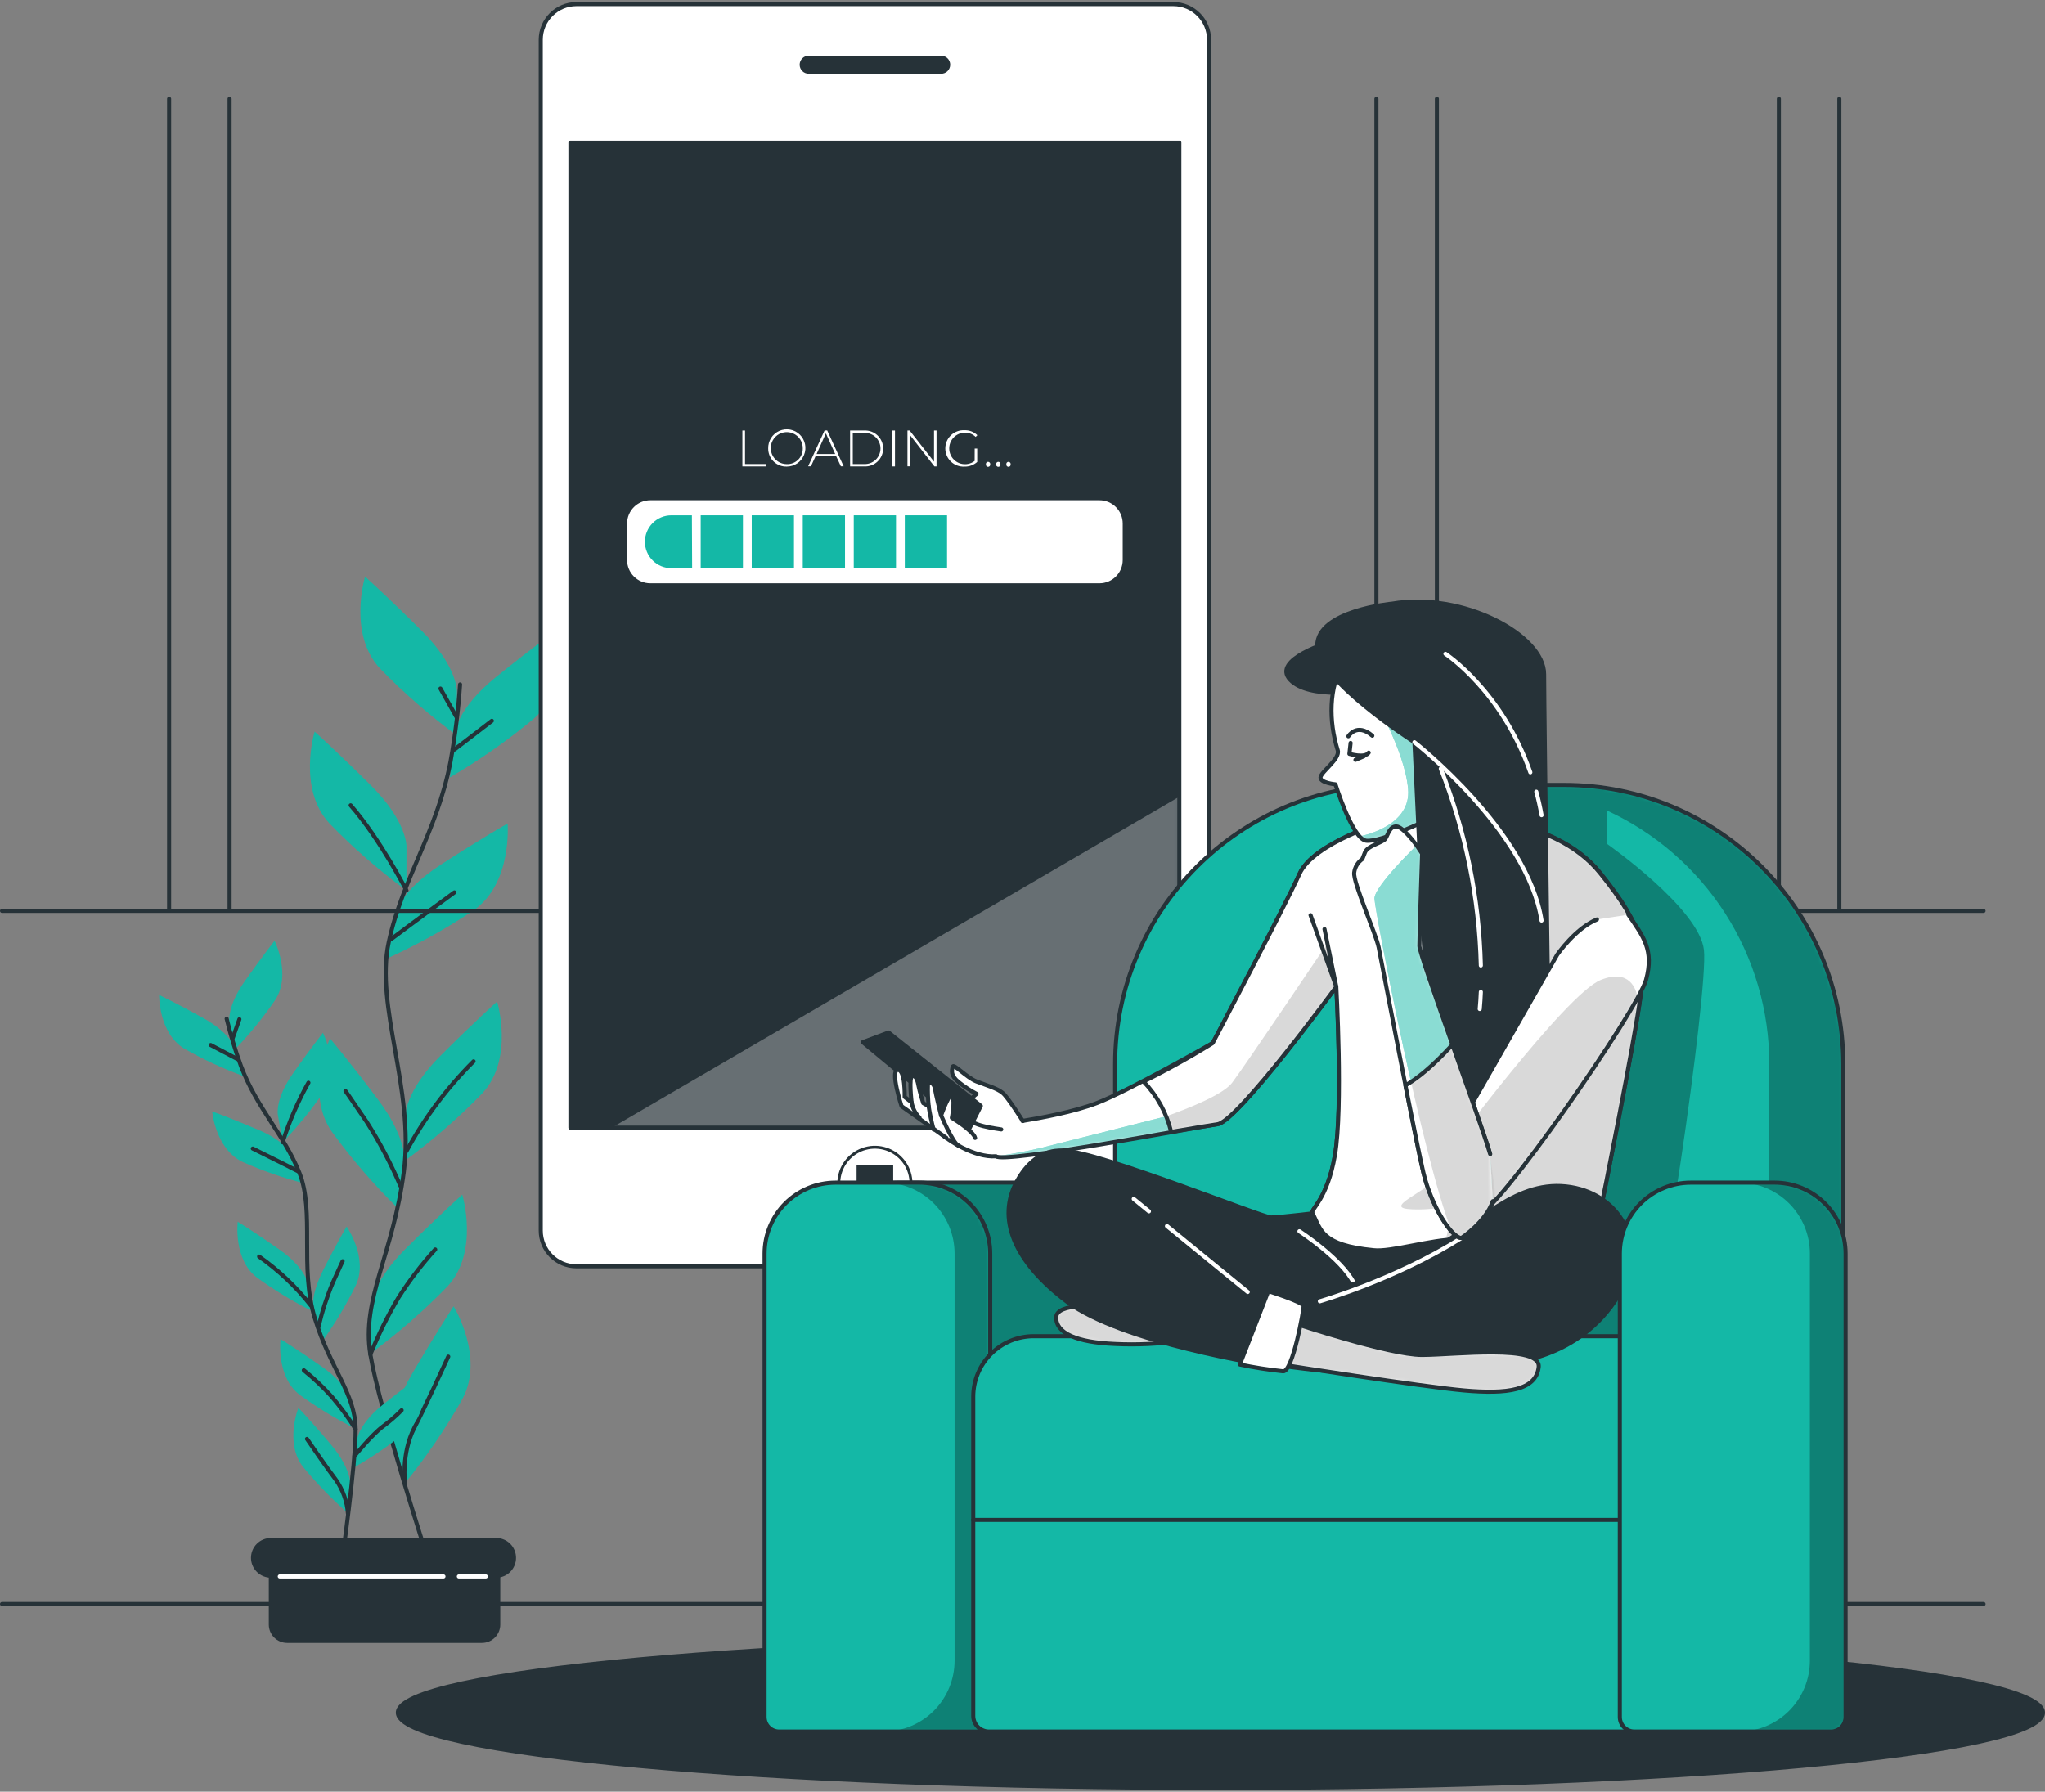 <svg width="501" height="439" viewBox="0 0 501 439" fill="none" xmlns="http://www.w3.org/2000/svg">
<rect x="0" y="0" width="501" height="439" fill="#808080" stroke="none"/>
<path d="M111.937 169.255C111.937 169.255 111.937 163.18 103.422 154.666C94.908 146.151 89.437 141.284 89.437 141.284C89.437 141.284 85.174 155.27 93.085 163.784C98.901 169.773 105.207 175.267 111.937 180.208V169.255Z" fill="#14B8A6"/>
<path d="M99.581 207.244C99.581 207.244 99.581 201.157 91.067 192.643C82.553 184.129 77.082 179.262 77.082 179.262C77.082 179.262 72.819 193.259 80.729 201.773C86.541 207.763 92.848 213.254 99.581 218.186V207.244Z" fill="#14B8A6"/>
<path d="M111.401 179.581C111.401 179.581 112.039 173.54 121.408 165.972C130.777 158.404 136.738 154.141 136.738 154.141C136.738 154.141 139.485 168.503 130.732 176.128C124.306 181.473 117.443 186.269 110.216 190.466L111.401 179.581Z" fill="#14B8A6"/>
<path d="M96.47 224.477C96.47 224.477 97.746 218.528 107.868 211.94C117.989 205.352 124.349 201.784 124.349 201.784C124.349 201.784 125.58 216.362 116.063 223.03C109.123 227.669 101.807 231.718 94.19 235.134L96.47 224.477Z" fill="#14B8A6"/>
<path d="M99.285 273.385C99.285 273.385 99.285 267.299 107.799 258.785C116.313 250.271 121.784 245.404 121.784 245.404C121.784 245.404 126.036 259.389 118.137 267.903C112.321 273.892 106.015 279.386 99.285 284.327V273.385Z" fill="#14B8A6"/>
<path d="M99.137 285.319C99.137 285.319 100.003 279.301 92.788 269.658C85.573 260.016 80.843 254.431 80.843 254.431C80.843 254.431 74.643 267.664 81.254 277.226C86.159 283.986 91.623 290.323 97.587 296.17L99.137 285.319Z" fill="#14B8A6"/>
<path d="M90.737 320.698C90.737 320.698 90.737 314.611 99.251 306.097C107.765 297.583 113.247 292.716 113.247 292.716C113.247 292.716 117.499 306.713 109.6 315.227C103.782 321.216 97.472 326.706 90.737 331.64V320.698Z" fill="#14B8A6"/>
<path d="M96.424 352.828C96.424 352.828 94.885 346.947 100.983 336.552C107.081 326.157 111.127 320.059 111.127 320.059C111.127 320.059 118.787 332.517 113.293 342.753C109.186 350.021 104.477 356.934 99.217 363.417L96.424 352.828Z" fill="#14B8A6"/>
<path d="M112.712 167.705C112.277 174.034 111.497 180.335 110.375 186.579C107.013 203.973 98.601 215.188 95.227 230.906C91.854 246.623 101.53 266.843 98.943 287.017C96.356 307.191 88.503 318.407 90.737 331.868C92.971 345.328 104.767 381.802 104.767 381.802" stroke="#263238" stroke-linecap="round" stroke-linejoin="round"/>
<path d="M111.321 183.662L120.496 176.618" stroke="#263238" stroke-linecap="round" stroke-linejoin="round"/>
<path d="M111.743 175.546L107.902 168.719" stroke="#263238" stroke-linecap="round" stroke-linejoin="round"/>
<path d="M95.74 230.176C95.74 230.176 103.422 224.42 111.321 218.653" stroke="#263238" stroke-linecap="round" stroke-linejoin="round"/>
<path d="M99.581 218.186C99.581 218.186 93.176 205.648 85.904 197.316" stroke="#263238" stroke-linecap="round" stroke-linejoin="round"/>
<path d="M99.581 282.036C103.966 273.95 109.502 266.544 116.017 260.05" stroke="#263238" stroke-linecap="round" stroke-linejoin="round"/>
<path d="M98.088 290.573C95.759 285.085 92.976 279.801 89.768 274.776C85.288 268.165 84.639 267.31 84.639 267.31" stroke="#263238" stroke-linecap="round" stroke-linejoin="round"/>
<path d="M90.737 331.868C92.683 327.036 94.996 322.361 97.655 317.882C100.316 313.728 103.316 309.802 106.625 306.143" stroke="#263238" stroke-linecap="round" stroke-linejoin="round"/>
<path d="M99.205 363.36C99.205 363.36 98.305 356.077 101.485 349.888C104.665 343.699 108.323 335.595 109.817 332.392" stroke="#263238" stroke-linecap="round" stroke-linejoin="round"/>
<path d="M56.19 250.51C56.19 250.51 55.529 246.692 59.951 240.434C64.373 234.177 67.269 230.518 67.269 230.518C67.269 230.518 71.451 238.827 67.417 245.028C64.406 249.417 61.032 253.546 57.33 257.371L56.19 250.51Z" fill="#14B8A6"/>
<path d="M68.055 273.043C68.055 273.043 67.394 269.225 71.805 262.968C76.216 256.71 79.122 253.052 79.122 253.052C79.122 253.052 83.317 261.361 79.282 267.561C76.284 271.941 72.926 276.063 69.24 279.882L68.055 273.043Z" fill="#14B8A6"/>
<path d="M57.637 256.95C57.637 256.95 56.577 253.223 49.887 249.495C43.196 245.768 38.99 243.797 38.99 243.797C38.99 243.797 38.819 253.097 45.145 256.938C49.772 259.573 54.61 261.819 59.609 263.652L57.637 256.95Z" fill="#14B8A6"/>
<path d="M71.873 283.45C71.873 283.45 70.426 279.859 63.382 276.862C56.338 273.864 51.984 272.303 51.984 272.303C51.984 272.303 52.793 281.569 59.484 284.726C64.312 286.867 69.31 288.601 74.426 289.912L71.873 283.45Z" fill="#14B8A6"/>
<path d="M75.418 314.429C75.418 314.429 74.757 310.611 68.499 306.2C62.242 301.789 58.241 299.361 58.241 299.361C58.241 299.361 57.102 308.593 62.971 313.038C67.27 316.164 71.822 318.924 76.581 321.29L75.418 314.429Z" fill="#14B8A6"/>
<path d="M76.808 321.894C76.808 321.894 75.669 318.213 79.088 311.386C82.507 304.558 84.924 300.535 84.924 300.535C84.924 300.535 90.258 308.172 87.203 314.873C84.864 319.654 82.127 324.23 79.02 328.551L76.808 321.894Z" fill="#14B8A6"/>
<path d="M87.488 352.657C87.488 352.657 87.933 348.816 93.939 344.052C99.946 339.287 103.753 336.609 103.753 336.609C103.753 336.609 105.428 345.727 99.809 350.571C95.7 353.934 91.315 356.946 86.702 359.576L87.488 352.657Z" fill="#14B8A6"/>
<path d="M85.915 343.174C85.915 343.174 85.254 339.356 78.986 334.945C72.717 330.534 68.727 328.106 68.727 328.106C68.727 328.106 67.588 337.339 73.457 341.784C77.756 344.909 82.308 347.669 87.067 350.036L85.915 343.174Z" fill="#14B8A6"/>
<path d="M85.824 363.896C85.824 363.896 86.155 360.043 81.265 354.185C76.375 348.326 73.104 344.952 73.104 344.952C73.104 344.952 69.685 353.592 74.244 359.416C77.612 363.518 81.318 367.331 85.323 370.814L85.824 363.896Z" fill="#14B8A6"/>
<path d="M55.529 249.609C56.485 253.535 57.657 257.405 59.039 261.201C63.04 271.744 69.537 277.865 73.344 287.348C77.15 296.831 73.344 310.565 77.116 322.943C80.889 335.321 87.067 341.487 87.124 350.184C87.18 358.88 83.704 383.01 83.704 383.01" stroke="#263238" stroke-linecap="round" stroke-linejoin="round"/>
<path d="M58.127 259.469L51.619 256.049" stroke="#263238" stroke-linecap="round" stroke-linejoin="round"/>
<path d="M56.988 254.431L58.652 249.735" stroke="#263238" stroke-linecap="round" stroke-linejoin="round"/>
<path d="M72.956 286.949C72.956 286.949 67.508 284.168 61.934 281.421" stroke="#263238" stroke-linecap="round" stroke-linejoin="round"/>
<path d="M69.24 279.882C70.846 274.812 72.966 269.92 75.566 265.281" stroke="#263238" stroke-linecap="round" stroke-linejoin="round"/>
<path d="M76.17 319.889C72.546 315.294 68.273 311.251 63.484 307.887" stroke="#263238" stroke-linecap="round" stroke-linejoin="round"/>
<path d="M78.039 325.074C78.901 321.381 80.071 317.767 81.539 314.269C83.636 309.63 83.944 309.026 83.944 309.026" stroke="#263238" stroke-linecap="round" stroke-linejoin="round"/>
<path d="M86.827 356.772C86.827 356.772 91.147 351.472 93.837 349.489C95.459 348.293 96.983 346.97 98.396 345.534" stroke="#263238" stroke-linecap="round" stroke-linejoin="round"/>
<path d="M87.124 350.184C85.375 347.38 83.416 344.713 81.265 342.205C79.168 339.862 76.881 337.697 74.426 335.731" stroke="#263238" stroke-linecap="round" stroke-linejoin="round"/>
<path d="M85.243 370.837C85.02 367.895 84.016 365.066 82.336 362.642C79.658 359.108 76.501 354.424 75.213 352.577" stroke="#263238" stroke-linecap="round" stroke-linejoin="round"/>
<path d="M66.357 378.792H122.058V398.055C122.058 399.113 121.638 400.127 120.889 400.876C120.141 401.624 119.127 402.044 118.069 402.044H70.346C69.288 402.044 68.273 401.624 67.525 400.876C66.777 400.127 66.357 399.113 66.357 398.055V378.792Z" fill="#263238" stroke="#263238" stroke-linecap="round" stroke-linejoin="round"/>
<path d="M121.568 386.064H66.357C65.199 386.064 64.088 385.604 63.27 384.786C62.451 383.967 61.991 382.857 61.991 381.699C61.994 380.543 62.456 379.436 63.274 378.62C64.092 377.803 65.201 377.345 66.357 377.345H121.568C122.722 377.345 123.83 377.804 124.646 378.62C125.463 379.437 125.922 380.544 125.922 381.699C125.923 382.272 125.812 382.839 125.594 383.369C125.375 383.898 125.055 384.38 124.651 384.785C124.246 385.191 123.766 385.512 123.237 385.732C122.708 385.951 122.14 386.064 121.568 386.064Z" fill="#263238" stroke="#263238" stroke-linecap="round" stroke-linejoin="round"/>
<path d="M68.545 386.258H108.643" stroke="white" stroke-linecap="round" stroke-linejoin="round"/>
<path d="M112.415 386.258H119.015" stroke="white" stroke-linecap="round" stroke-linejoin="round"/>
<path d="M0.5 393.017H485.945" stroke="#263238" stroke-linecap="round" stroke-linejoin="round"/>
<path d="M0.5 223.189H485.945" stroke="#263238" stroke-linecap="round" stroke-linejoin="round"/>
<path d="M450.612 222.984V24.206" stroke="#263238" stroke-linecap="round" stroke-linejoin="round"/>
<path d="M435.794 222.984V24.206" stroke="#263238" stroke-linecap="round" stroke-linejoin="round"/>
<path d="M352.02 222.984V24.206" stroke="#263238" stroke-linecap="round" stroke-linejoin="round"/>
<path d="M337.203 222.984V24.206" stroke="#263238" stroke-linecap="round" stroke-linejoin="round"/>
<path d="M253.429 222.984V24.206" stroke="#263238" stroke-linecap="round" stroke-linejoin="round"/>
<path d="M238.612 222.984V24.206" stroke="#263238" stroke-linecap="round" stroke-linejoin="round"/>
<path d="M154.838 222.984V24.206" stroke="#263238" stroke-linecap="round" stroke-linejoin="round"/>
<path d="M140.021 222.984V24.206" stroke="#263238" stroke-linecap="round" stroke-linejoin="round"/>
<path d="M56.247 222.984V24.206" stroke="#263238" stroke-linecap="round" stroke-linejoin="round"/>
<path d="M41.43 222.984V24.206" stroke="#263238" stroke-linecap="round" stroke-linejoin="round"/>
<path d="M287.463 1H141.218C136.389 1 132.475 4.914 132.475 9.742V301.527C132.475 306.355 136.389 310.269 141.218 310.269H287.463C292.291 310.269 296.205 306.355 296.205 301.527V9.742C296.205 4.914 292.291 1 287.463 1Z" fill="white" stroke="#263238" stroke-linecap="round" stroke-linejoin="round"/>
<path d="M288.922 34.954H139.747V276.303H288.922V34.954Z" fill="#263238"/>
<mask id="mask0_15_570" style="mask-type:luminance" maskUnits="userSpaceOnUse" x="139" y="34" width="150" height="243">
<path d="M288.922 34.954H139.747V276.303H288.922V34.954Z" fill="white"/>
</mask>
<g mask="url(#mask0_15_570)">
<path opacity="0.3" d="M288.922 195.208L149.869 276.303H288.922V195.208Z" fill="white"/>
<path d="M269.352 122.569H159.329C156.181 122.569 153.63 125.121 153.63 128.268V137.215C153.63 140.363 156.181 142.914 159.329 142.914H269.352C272.499 142.914 275.051 140.363 275.051 137.215V128.268C275.051 125.121 272.499 122.569 269.352 122.569Z" fill="white"/>
<path d="M219.509 126.262H209.16V139.21H219.509V126.262Z" fill="#14B8A6"/>
<path d="M207.017 126.262H196.668V139.21H207.017V126.262Z" fill="#14B8A6"/>
<path d="M194.514 126.262H184.165V139.21H194.514V126.262Z" fill="#14B8A6"/>
<path d="M182.01 126.262H171.661V139.21H182.01V126.262Z" fill="#14B8A6"/>
<path d="M169.507 126.262H164.469C162.752 126.262 161.105 126.944 159.891 128.158C158.677 129.372 157.995 131.019 157.995 132.736C157.995 134.453 158.677 136.1 159.891 137.314C161.105 138.528 162.752 139.21 164.469 139.21H169.564L169.507 126.262Z" fill="#14B8A6"/>
<path d="M232.013 126.262H221.663V139.21H232.013V126.262Z" fill="#14B8A6"/>
<path d="M181.874 105.495H182.523V113.702H187.573V114.283H181.874V105.495Z" fill="white"/>
<path d="M188.199 109.872C188.177 108.966 188.425 108.073 188.912 107.309C189.399 106.544 190.103 105.942 190.933 105.58C191.764 105.217 192.684 105.11 193.576 105.273C194.468 105.436 195.291 105.861 195.94 106.494C196.589 107.127 197.035 107.939 197.22 108.826C197.405 109.713 197.322 110.636 196.98 111.475C196.639 112.315 196.055 113.034 195.303 113.54C194.551 114.046 193.665 114.317 192.759 114.317C192.163 114.34 191.569 114.242 191.013 114.029C190.457 113.815 189.95 113.49 189.524 113.074C189.097 112.658 188.76 112.16 188.532 111.609C188.304 111.059 188.191 110.468 188.199 109.872ZM196.668 109.872C196.682 109.093 196.463 108.328 196.04 107.674C195.617 107.02 195.009 106.507 194.293 106.2C193.577 105.893 192.786 105.806 192.021 105.951C191.256 106.095 190.551 106.464 189.996 107.011C189.441 107.558 189.062 108.257 188.906 109.02C188.75 109.783 188.826 110.576 189.122 111.296C189.418 112.016 189.923 112.632 190.57 113.064C191.218 113.497 191.98 113.727 192.759 113.725C193.272 113.742 193.783 113.654 194.261 113.467C194.74 113.28 195.175 112.998 195.541 112.638C195.906 112.277 196.195 111.846 196.389 111.371C196.583 110.895 196.678 110.385 196.668 109.872Z" fill="white"/>
<path d="M204.852 111.787H199.802L198.663 114.26H197.979L202.014 105.472H202.652L206.687 114.26H206.003L204.852 111.787ZM204.612 111.251L202.333 106.179L200.053 111.251H204.612Z" fill="white"/>
<path d="M208.26 105.495H211.736C212.332 105.465 212.928 105.556 213.487 105.763C214.047 105.97 214.558 106.289 214.991 106.7C215.423 107.111 215.767 107.606 216.003 108.154C216.238 108.702 216.359 109.293 216.359 109.889C216.359 110.486 216.238 111.076 216.003 111.624C215.767 112.173 215.423 112.667 214.991 113.078C214.558 113.489 214.047 113.808 213.487 114.015C212.928 114.222 212.332 114.313 211.736 114.283H208.26V105.495ZM211.679 113.702C212.197 113.73 212.716 113.652 213.203 113.474C213.69 113.295 214.136 113.019 214.513 112.662C214.89 112.305 215.19 111.875 215.395 111.398C215.6 110.922 215.706 110.408 215.706 109.889C215.706 109.37 215.6 108.857 215.395 108.38C215.19 107.903 214.89 107.473 214.513 107.116C214.136 106.76 213.69 106.483 213.203 106.305C212.716 106.126 212.197 106.048 211.679 106.077H208.921V113.702H211.679Z" fill="white"/>
<path d="M218.609 105.495H219.259V114.283H218.609V105.495Z" fill="white"/>
<path d="M229.437 105.495V114.283H228.913L222.951 106.635V114.26H222.313V105.495H222.849L228.821 113.12V105.495H229.437Z" fill="white"/>
<path d="M238.783 109.906H239.399V113.189C238.535 113.951 237.415 114.358 236.264 114.329C235.661 114.359 235.057 114.267 234.491 114.057C233.924 113.847 233.406 113.524 232.968 113.108C232.53 112.691 232.182 112.19 231.943 111.635C231.705 111.08 231.582 110.482 231.582 109.878C231.582 109.274 231.705 108.676 231.943 108.12C232.182 107.565 232.53 107.064 232.968 106.648C233.406 106.232 233.924 105.909 234.491 105.699C235.057 105.489 235.661 105.396 236.264 105.427C236.847 105.403 237.428 105.498 237.972 105.706C238.517 105.914 239.014 106.23 239.433 106.635L239.022 107.057C238.66 106.705 238.229 106.432 237.756 106.253C237.284 106.075 236.78 105.995 236.276 106.02C235.667 106.041 235.072 106.205 234.539 106.5C234.006 106.794 233.55 107.211 233.209 107.715C232.867 108.22 232.65 108.797 232.574 109.402C232.499 110.006 232.567 110.62 232.774 111.192C232.981 111.765 233.32 112.281 233.764 112.698C234.208 113.115 234.744 113.421 235.329 113.591C235.913 113.761 236.53 113.791 237.128 113.677C237.727 113.564 238.29 113.311 238.772 112.938L238.783 109.906Z" fill="white"/>
<path d="M241.53 113.77C241.519 113.694 241.524 113.616 241.546 113.543C241.567 113.469 241.604 113.4 241.654 113.342C241.705 113.284 241.767 113.237 241.837 113.205C241.907 113.173 241.983 113.156 242.06 113.156C242.137 113.156 242.213 113.173 242.283 113.205C242.353 113.237 242.415 113.284 242.465 113.342C242.516 113.4 242.553 113.469 242.574 113.543C242.596 113.616 242.601 113.694 242.59 113.77C242.601 113.846 242.596 113.924 242.574 113.998C242.553 114.072 242.516 114.14 242.465 114.198C242.415 114.256 242.353 114.303 242.283 114.335C242.213 114.367 242.137 114.384 242.06 114.384C241.983 114.384 241.907 114.367 241.837 114.335C241.767 114.303 241.705 114.256 241.654 114.198C241.604 114.14 241.567 114.072 241.546 113.998C241.524 113.924 241.519 113.846 241.53 113.77Z" fill="white"/>
<path d="M244.037 113.77C244.026 113.694 244.032 113.616 244.053 113.543C244.075 113.469 244.112 113.4 244.162 113.342C244.212 113.284 244.275 113.237 244.345 113.205C244.414 113.173 244.49 113.156 244.567 113.156C244.644 113.156 244.72 113.173 244.79 113.205C244.86 113.237 244.923 113.284 244.973 113.342C245.023 113.4 245.06 113.469 245.082 113.543C245.103 113.616 245.109 113.694 245.097 113.77C245.109 113.846 245.103 113.924 245.082 113.998C245.06 114.072 245.023 114.14 244.973 114.198C244.923 114.256 244.86 114.303 244.79 114.335C244.72 114.367 244.644 114.384 244.567 114.384C244.49 114.384 244.414 114.367 244.345 114.335C244.275 114.303 244.212 114.256 244.162 114.198C244.112 114.14 244.075 114.072 244.053 113.998C244.032 113.924 244.026 113.846 244.037 113.77Z" fill="white"/>
<path d="M246.534 113.77C246.522 113.694 246.528 113.616 246.549 113.543C246.571 113.469 246.608 113.4 246.658 113.342C246.708 113.284 246.771 113.237 246.841 113.205C246.911 113.173 246.987 113.156 247.064 113.156C247.14 113.156 247.217 113.173 247.286 113.205C247.356 113.237 247.419 113.284 247.469 113.342C247.519 113.4 247.556 113.469 247.578 113.543C247.599 113.616 247.605 113.694 247.594 113.77C247.605 113.846 247.599 113.924 247.578 113.998C247.556 114.072 247.519 114.14 247.469 114.198C247.419 114.256 247.356 114.303 247.286 114.335C247.217 114.367 247.14 114.384 247.064 114.384C246.987 114.384 246.911 114.367 246.841 114.335C246.771 114.303 246.708 114.256 246.658 114.198C246.608 114.14 246.571 114.072 246.549 113.998C246.528 113.924 246.522 113.846 246.534 113.77Z" fill="white"/>
</g>
<path d="M288.922 34.954H139.747V276.303H288.922V34.954Z" stroke="#263238" stroke-linecap="round" stroke-linejoin="round"/>
<path d="M230.577 18.063H198.116C197.529 18.063 196.967 17.83 196.552 17.415C196.137 17 195.904 16.438 195.904 15.851C195.904 15.265 196.137 14.703 196.552 14.288C196.967 13.873 197.529 13.64 198.116 13.64H230.577C231.163 13.64 231.725 13.873 232.14 14.288C232.555 14.703 232.788 15.265 232.788 15.851C232.788 16.438 232.555 17 232.14 17.415C231.725 17.83 231.163 18.063 230.577 18.063Z" fill="#263238"/>
<path d="M223.179 289.935C223.179 288.186 222.661 286.476 221.689 285.021C220.717 283.567 219.336 282.433 217.719 281.764C216.103 281.094 214.325 280.919 212.609 281.26C210.893 281.601 209.317 282.444 208.081 283.681C206.844 284.918 206.001 286.494 205.66 288.209C205.319 289.925 205.494 291.704 206.163 293.32C206.833 294.936 207.966 296.317 209.421 297.289C210.875 298.261 212.585 298.78 214.335 298.78C215.497 298.781 216.647 298.553 217.721 298.109C218.795 297.666 219.771 297.014 220.592 296.192C221.414 295.371 222.065 294.395 222.509 293.321C222.953 292.248 223.181 291.097 223.179 289.935Z" fill="white" stroke="#263238" stroke-width="0.704" stroke-linecap="round" stroke-linejoin="round"/>
<path d="M218.825 285.456H209.855V294.426H218.825V285.456Z" fill="#263238"/>
<path d="M298.986 438.084C410.279 438.084 500.5 429.827 500.5 419.642C500.5 409.457 410.279 401.201 298.986 401.201C187.693 401.201 97.473 409.457 97.473 419.642C97.473 429.827 187.693 438.084 298.986 438.084Z" fill="#263238" stroke="#263238" stroke-linecap="round" stroke-linejoin="round"/>
<path d="M383.182 192.324H341.58C303.811 192.324 273.193 222.942 273.193 260.711V335.367C273.193 373.136 303.811 403.754 341.58 403.754H383.182C420.951 403.754 451.569 373.136 451.569 335.367V260.711C451.569 222.942 420.951 192.324 383.182 192.324Z" fill="#14B8A6"/>
<mask id="mask1_15_570" style="mask-type:luminance" maskUnits="userSpaceOnUse" x="273" y="192" width="179" height="212">
<path d="M383.182 192.324H341.58C303.811 192.324 273.193 222.942 273.193 260.711V335.367C273.193 373.136 303.811 403.754 341.58 403.754H383.182C420.951 403.754 451.569 373.136 451.569 335.367V260.711C451.569 222.942 420.951 192.324 383.182 192.324Z" fill="white"/>
</mask>
<g mask="url(#mask1_15_570)">
<path opacity="0.3" d="M392.973 193.031C392.186 192.917 391.411 192.825 390.625 192.734L389.485 192.632C388.778 192.563 388.06 192.506 387.342 192.461L386.328 192.404C385.279 192.404 384.231 192.324 383.171 192.324H361.446L360.934 332.802C360.934 332.802 399.367 332.232 402.752 329.976C406.137 327.719 418.572 242.942 417.444 232.775C416.316 222.608 393.714 206.776 393.714 206.776V198.604C405.58 204.077 415.63 212.836 422.673 223.842C429.717 234.849 433.459 247.643 433.458 260.711V335.367C433.458 353.504 426.253 370.899 413.428 383.724C400.603 396.549 383.208 403.754 365.071 403.754H383.159C401.297 403.754 418.691 396.549 431.516 383.724C444.341 370.899 451.546 353.504 451.546 335.367V260.711C451.547 244.274 445.626 228.386 434.87 215.957C424.113 203.528 409.24 195.389 392.973 193.031Z" fill="black"/>
</g>
<path d="M383.182 192.324H341.58C303.811 192.324 273.193 222.942 273.193 260.711V335.367C273.193 373.136 303.811 403.754 341.58 403.754H383.182C420.951 403.754 451.569 373.136 451.569 335.367V260.711C451.569 222.942 420.951 192.324 383.182 192.324Z" stroke="#263238" stroke-linecap="round" stroke-linejoin="round"/>
<path d="M256.951 289.775H219.84C210.24 289.775 202.458 297.557 202.458 307.157V406.888C202.458 416.488 210.24 424.27 219.84 424.27H256.951C266.551 424.27 274.333 416.488 274.333 406.888V307.157C274.333 297.557 266.551 289.775 256.951 289.775Z" fill="#14B8A6"/>
<mask id="mask2_15_570" style="mask-type:luminance" maskUnits="userSpaceOnUse" x="202" y="289" width="73" height="136">
<path d="M256.951 289.775H219.84C210.24 289.775 202.458 297.557 202.458 307.157V406.888C202.458 416.488 210.24 424.27 219.84 424.27H256.951C266.551 424.27 274.333 416.488 274.333 406.888V307.157C274.333 297.557 266.551 289.775 256.951 289.775Z" fill="white"/>
</mask>
<g mask="url(#mask2_15_570)">
<path opacity="0.3" d="M256.951 289.775H219.84C210.24 289.775 202.458 297.557 202.458 307.157V406.888C202.458 416.488 210.24 424.27 219.84 424.27H256.951C266.551 424.27 274.333 416.488 274.333 406.888V307.157C274.333 297.557 266.551 289.775 256.951 289.775Z" fill="black"/>
</g>
<path d="M256.951 289.775H219.84C210.24 289.775 202.458 297.557 202.458 307.157V406.888C202.458 416.488 210.24 424.27 219.84 424.27H256.951C266.551 424.27 274.333 416.488 274.333 406.888V307.157C274.333 297.557 266.551 289.775 256.951 289.775Z" stroke="#263238" stroke-linecap="round" stroke-linejoin="round"/>
<path d="M204.692 289.775H225.208C229.818 289.775 234.239 291.607 237.499 294.866C240.759 298.126 242.59 302.547 242.59 307.157V420.702C242.59 421.648 242.214 422.556 241.545 423.225C240.876 423.894 239.969 424.27 239.022 424.27H190.878C189.932 424.27 189.024 423.894 188.355 423.225C187.686 422.556 187.31 421.648 187.31 420.702V307.157C187.31 302.547 189.142 298.126 192.401 294.866C195.661 291.607 200.082 289.775 204.692 289.775Z" fill="#14B8A6"/>
<mask id="mask3_15_570" style="mask-type:luminance" maskUnits="userSpaceOnUse" x="187" y="289" width="56" height="136">
<path d="M204.692 289.775H225.208C229.818 289.775 234.239 291.607 237.499 294.866C240.759 298.126 242.59 302.547 242.59 307.157V420.702C242.59 421.648 242.214 422.556 241.545 423.225C240.876 423.894 239.969 424.27 239.022 424.27H190.878C189.932 424.27 189.024 423.894 188.355 423.225C187.686 422.556 187.31 421.648 187.31 420.702V307.157C187.31 302.547 189.142 298.126 192.401 294.866C195.661 291.607 200.082 289.775 204.692 289.775Z" fill="white"/>
</mask>
<g mask="url(#mask3_15_570)">
<path opacity="0.3" d="M225.208 289.775H216.477C221.087 289.775 225.508 291.607 228.768 294.866C232.028 298.126 233.859 302.547 233.859 307.157V406.888C233.859 411.498 232.028 415.919 228.768 419.179C225.508 422.439 221.087 424.27 216.477 424.27H239.581C239.977 424.27 240.369 424.192 240.735 424.04C241.101 423.888 241.433 423.665 241.713 423.384C241.992 423.104 242.214 422.771 242.364 422.404C242.515 422.038 242.591 421.645 242.59 421.249V307.157C242.59 302.547 240.759 298.126 237.499 294.866C234.239 291.607 229.818 289.775 225.208 289.775Z" fill="black"/>
</g>
<path d="M204.692 289.775H225.208C229.818 289.775 234.239 291.607 237.499 294.866C240.759 298.126 242.59 302.547 242.59 307.157V420.702C242.59 421.648 242.214 422.556 241.545 423.225C240.876 423.894 239.969 424.27 239.022 424.27H190.878C189.932 424.27 189.024 423.894 188.355 423.225C187.686 422.556 187.31 421.648 187.31 420.702V307.157C187.31 302.547 189.142 298.126 192.401 294.866C195.661 291.607 200.082 289.775 204.692 289.775Z" stroke="#263238" stroke-linecap="round" stroke-linejoin="round"/>
<path d="M253.247 327.388H399.39C403.32 327.388 407.088 328.949 409.867 331.728C412.646 334.507 414.207 338.276 414.207 342.205V420.417C414.207 421.439 413.801 422.419 413.079 423.141C412.356 423.864 411.376 424.27 410.355 424.27H242.282C241.26 424.27 240.281 423.864 239.558 423.141C238.836 422.419 238.43 421.439 238.43 420.417V342.205C238.43 338.276 239.991 334.507 242.77 331.728C245.548 328.949 249.317 327.388 253.247 327.388Z" fill="#14B8A6" stroke="#263238" stroke-linecap="round" stroke-linejoin="round"/>
<path d="M238.43 372.41H397.703" stroke="#263238" stroke-linecap="round" stroke-linejoin="round"/>
<path d="M269.774 320.173C269.774 320.173 258.752 319.034 258.752 322.829C258.752 326.625 263.687 328.904 273.193 329.292C278.524 329.554 283.868 329.298 289.15 328.528C289.15 328.528 276.612 321.689 269.774 320.173Z" fill="white"/>
<mask id="mask4_15_570" style="mask-type:luminance" maskUnits="userSpaceOnUse" x="258" y="320" width="32" height="10">
<path d="M269.774 320.173C269.774 320.173 258.752 319.034 258.752 322.829C258.752 326.625 263.687 328.904 273.193 329.292C278.524 329.554 283.868 329.298 289.15 328.528C289.15 328.528 276.612 321.689 269.774 320.173Z" fill="white"/>
</mask>
<g mask="url(#mask4_15_570)">
<path opacity="0.15" d="M269.774 320.173C269.774 320.173 258.752 319.034 258.752 322.829C258.752 326.625 263.687 328.904 273.193 329.292C278.524 329.554 283.868 329.298 289.15 328.528C289.15 328.528 276.612 321.689 269.774 320.173Z" fill="black"/>
</g>
<path d="M269.774 320.173C269.774 320.173 258.752 319.034 258.752 322.829C258.752 326.625 263.687 328.904 273.193 329.292C278.524 329.554 283.868 329.298 289.15 328.528C289.15 328.528 276.612 321.689 269.774 320.173Z" stroke="#263238" stroke-linecap="round" stroke-linejoin="round"/>
<path d="M324.369 296.979C324.369 296.979 313.393 298.312 311.387 298.312C309.381 298.312 268.782 282.002 260.804 282.002C252.825 282.002 249.486 298.973 261.134 309.961C272.783 320.948 318.34 334.592 343.016 333.304C367.692 332.016 384.288 314.999 384.288 303.35C384.288 291.702 356.99 299.35 346.014 296.352C335.038 293.354 324.369 296.979 324.369 296.979Z" fill="#263238" stroke="#263238" stroke-linecap="round" stroke-linejoin="round"/>
<path d="M318.34 301.686C318.34 301.686 328.598 308.342 331.653 314.326" stroke="white" stroke-linecap="round" stroke-linejoin="round"/>
<path d="M391.947 213.775C380.629 199.801 355.998 198.467 339.688 201.123C339.688 201.123 321.714 206.457 318.385 214.105C315.057 221.753 297.129 255.548 297.129 255.548C297.129 255.548 276.612 267.23 268.828 270.228C263.129 272.439 254.649 273.978 250.591 274.628C247.286 273.146 237.951 269.043 235.318 269.043C232.093 269.043 228.229 275.494 230.155 277.42C232.081 279.346 238.692 283.7 243.992 283.313C245.827 285.171 293.401 276.155 298.348 275.403C303.295 274.65 327.39 241.734 327.39 241.734C327.39 241.734 329.054 271.368 327.059 283.005C325.065 294.642 320.403 296.682 321.736 297.321C323.07 297.959 332.713 303.316 356.682 303.647C380.652 303.977 392.3 295.668 392.3 295.668C392.3 295.668 400.621 254.397 401.954 243.74C403.288 233.083 403.265 227.794 391.947 213.775Z" fill="white"/>
<mask id="mask5_15_570" style="mask-type:luminance" maskUnits="userSpaceOnUse" x="229" y="200" width="174" height="104">
<path d="M391.947 213.775C380.629 199.801 355.998 198.467 339.688 201.123C339.688 201.123 321.714 206.457 318.385 214.105C315.057 221.753 297.129 255.548 297.129 255.548C297.129 255.548 276.612 267.23 268.828 270.228C263.129 272.439 254.649 273.978 250.591 274.628C247.286 273.146 237.951 269.043 235.318 269.043C232.093 269.043 228.229 275.494 230.155 277.42C232.081 279.346 238.692 283.7 243.992 283.313C245.827 285.171 293.401 276.155 298.348 275.403C303.295 274.65 327.39 241.734 327.39 241.734C327.39 241.734 329.054 271.368 327.059 283.005C325.065 294.642 320.403 296.682 321.736 297.321C323.07 297.959 332.713 303.316 356.682 303.647C380.652 303.977 392.3 295.668 392.3 295.668C392.3 295.668 400.621 254.397 401.954 243.74C403.288 233.083 403.265 227.794 391.947 213.775Z" fill="white"/>
</mask>
<g mask="url(#mask5_15_570)">
<path d="M285.696 273.511C285.696 273.511 263.186 279.21 255.378 281.17C251.514 282.139 247.172 282.868 243.775 283.358H243.969C245.519 284.931 279.815 278.719 293.333 276.315L285.696 273.511Z" fill="#14B8A6"/>
<path opacity="0.5" d="M285.696 273.511C285.696 273.511 263.186 279.21 255.378 281.17C251.514 282.139 247.172 282.868 243.775 283.358H243.969C245.519 284.931 279.815 278.719 293.333 276.315L285.696 273.511Z" fill="white"/>
</g>
<path d="M391.947 213.775C380.629 199.801 355.998 198.467 339.688 201.123C339.688 201.123 321.714 206.457 318.385 214.105C315.057 221.753 297.129 255.548 297.129 255.548C297.129 255.548 276.612 267.23 268.828 270.228C263.129 272.439 254.649 273.978 250.591 274.628C247.286 273.146 237.951 269.043 235.318 269.043C232.093 269.043 228.229 275.494 230.155 277.42C232.081 279.346 238.692 283.7 243.992 283.313C245.827 285.171 293.401 276.155 298.348 275.403C303.295 274.65 327.39 241.734 327.39 241.734C327.39 241.734 329.054 271.368 327.059 283.005C325.065 294.642 320.403 296.682 321.736 297.321C323.07 297.959 332.713 303.316 356.682 303.647C380.652 303.977 392.3 295.668 392.3 295.668C392.3 295.668 400.621 254.397 401.954 243.74C403.288 233.083 403.265 227.794 391.947 213.775Z" stroke="#263238" stroke-linecap="round" stroke-linejoin="round"/>
<path d="M250.568 274.662C250.568 274.662 247.001 268.963 245.679 267.823C244.357 266.683 241.701 265.931 239.239 264.985C236.777 264.039 233.54 260.426 233.369 261.383C233.198 262.341 232.799 263.469 234.885 265.168C236.238 266.259 237.697 267.214 239.239 268.017C239.239 268.017 236.401 270.091 236.583 272.747C236.766 275.403 241.507 276.166 245.291 276.725" fill="white"/>
<path d="M250.568 274.662C250.568 274.662 247.001 268.963 245.679 267.823C244.357 266.683 241.701 265.931 239.239 264.985C236.777 264.039 233.54 260.426 233.369 261.383C233.198 262.341 232.799 263.469 234.885 265.168C236.238 266.259 237.697 267.214 239.239 268.017C239.239 268.017 236.401 270.091 236.583 272.747C236.766 275.403 241.507 276.166 245.291 276.725" stroke="#263238" stroke-linecap="round" stroke-linejoin="round"/>
<path d="M217.686 252.983L211.36 255.354L237.301 276.862L240.288 270.969L217.686 252.983Z" fill="#263238" stroke="#263238" stroke-linecap="round" stroke-linejoin="round"/>
<path d="M231.853 278.811L220.866 271.037C220.866 271.037 218.028 262.329 219.92 262.147C221.812 261.965 221.629 268.769 221.629 268.769L223.328 270.091C223.328 270.091 222.575 263.845 223.521 263.652C224.467 263.458 224.843 264.985 225.037 266.113C225.231 267.242 226.177 270.285 226.177 270.285L227.511 271.037C227.33 269.277 227.265 267.506 227.317 265.737C227.511 264.791 228.833 265.361 229.027 266.683C229.22 268.006 230.542 273.317 230.542 273.317C230.542 273.317 232.822 266.877 233.38 268.575C233.939 270.274 233.187 273.887 233.187 273.887C233.187 273.887 238.487 277.101 238.886 278.811" fill="white"/>
<path d="M231.853 278.811L220.866 271.037C220.866 271.037 218.028 262.329 219.92 262.147C221.812 261.965 221.629 268.769 221.629 268.769L223.328 270.091C223.328 270.091 222.575 263.845 223.521 263.652C224.467 263.458 224.843 264.985 225.037 266.113C225.231 267.242 226.177 270.285 226.177 270.285L227.511 271.037C227.33 269.277 227.265 267.506 227.317 265.737C227.511 264.791 228.833 265.361 229.027 266.683C229.22 268.006 230.542 273.317 230.542 273.317C230.542 273.317 232.822 266.877 233.38 268.575C233.939 270.274 233.187 273.887 233.187 273.887C233.187 273.887 238.487 277.101 238.886 278.811" stroke="#263238" stroke-linecap="round" stroke-linejoin="round"/>
<path d="M230.577 273.317C230.577 273.317 233.335 279.848 234.771 280.703" stroke="#263238" stroke-linecap="round" stroke-linejoin="round"/>
<path d="M227.499 271.037C227.797 272.958 228.2 274.86 228.707 276.736" stroke="#263238" stroke-linecap="round" stroke-linejoin="round"/>
<path d="M223.328 270.091C223.571 271.508 224.248 272.814 225.265 273.83" stroke="#263238" stroke-linecap="round" stroke-linejoin="round"/>
<path d="M339.688 201.157C339.688 201.157 321.759 206.491 318.34 214.139C314.921 221.787 297.083 255.582 297.083 255.582C297.083 255.582 289.629 260.312 280.157 264.997C283.465 268.436 285.802 272.692 286.927 277.329C292.535 276.394 296.901 275.642 298.325 275.437C303.272 274.673 327.367 241.768 327.367 241.768C327.367 241.768 329.031 271.402 327.036 283.039C325.167 293.924 320.984 296.386 321.531 297.207C323.651 301.401 323.651 305.071 336.474 306.325C340.68 306.849 350.881 303.635 356.659 303.715C380.595 304.045 392.278 295.736 392.278 295.736C392.278 295.736 400.598 254.465 401.932 243.808C403.265 233.151 403.265 227.851 391.947 213.854C380.629 199.858 355.953 198.502 339.688 201.157Z" fill="white"/>
<mask id="mask6_15_570" style="mask-type:luminance" maskUnits="userSpaceOnUse" x="280" y="200" width="123" height="107">
<path d="M339.688 201.157C339.688 201.157 321.759 206.491 318.34 214.139C314.921 221.787 297.083 255.582 297.083 255.582C297.083 255.582 289.629 260.312 280.157 264.997C283.465 268.436 285.802 272.692 286.927 277.329C292.535 276.394 296.901 275.642 298.325 275.437C303.272 274.673 327.367 241.768 327.367 241.768C327.367 241.768 329.031 271.402 327.036 283.039C325.167 293.924 320.984 296.386 321.531 297.207C323.651 301.401 323.651 305.071 336.474 306.325C340.68 306.849 350.881 303.635 356.659 303.715C380.595 304.045 392.278 295.736 392.278 295.736C392.278 295.736 400.598 254.465 401.932 243.808C403.265 233.151 403.265 227.851 391.947 213.854C380.629 199.858 355.953 198.502 339.688 201.157Z" fill="white"/>
</mask>
<g mask="url(#mask6_15_570)">
<path opacity="0.15" d="M285.696 273.511C291.509 271.448 299.727 268.131 301.87 265.27C305.289 260.711 325.236 231.077 325.236 231.077C326.414 234.81 326.919 238.723 326.729 242.634C322.888 247.831 302.793 274.753 298.325 275.437C296.946 275.642 292.626 276.394 286.927 277.329C286.596 276.032 286.185 274.757 285.696 273.511ZM391.947 213.775C387.604 208.418 381.302 204.919 374.269 202.787C367.875 234.644 360.341 281.831 355.44 286.322C348.601 292.591 338.343 296.01 346.014 296.318C353.685 296.625 354.87 294.3 354.87 298.29C354.953 300.143 354.718 301.998 354.175 303.772C355 303.682 355.829 303.64 356.659 303.647C380.595 303.977 392.278 295.668 392.278 295.668C392.278 295.668 400.598 254.397 401.932 243.74C403.265 233.083 403.265 227.794 391.947 213.775Z" fill="black"/>
<path d="M324.483 227.657L327.367 241.768L321.064 224.238" stroke="#263238" stroke-linecap="round" stroke-linejoin="round"/>
</g>
<path d="M339.688 201.157C339.688 201.157 321.759 206.491 318.34 214.139C314.921 221.787 297.083 255.582 297.083 255.582C297.083 255.582 289.629 260.312 280.157 264.997C283.465 268.436 285.802 272.692 286.927 277.329C292.535 276.394 296.901 275.642 298.325 275.437C303.272 274.673 327.367 241.768 327.367 241.768C327.367 241.768 329.031 271.402 327.036 283.039C325.167 293.924 320.984 296.386 321.531 297.207C323.651 301.401 323.651 305.071 336.474 306.325C340.68 306.849 350.881 303.635 356.659 303.715C380.595 304.045 392.278 295.736 392.278 295.736C392.278 295.736 400.598 254.465 401.932 243.808C403.265 233.151 403.265 227.851 391.947 213.854C380.629 199.858 355.953 198.502 339.688 201.157Z" stroke="#263238" stroke-linecap="round" stroke-linejoin="round"/>
<path d="M368.98 333.965C368.98 333.965 386.818 333.498 396.597 317.324C404.257 304.684 396.597 292.032 383.627 290.699C370.656 289.365 361.72 300.489 350.003 306.656C326.068 319.296 305.734 320.629 292.421 322.293C279.109 323.958 281.434 325.622 294.416 330.272C307.398 334.922 344.008 339.96 368.98 333.965Z" fill="#263238" stroke="#263238" stroke-linecap="round" stroke-linejoin="round"/>
<path d="M323.344 318.84C323.344 318.84 341.922 313.494 357.993 303.35" stroke="white" stroke-linecap="round" stroke-linejoin="round"/>
<path d="M368.98 333.965C368.98 333.965 382.954 329.314 390.636 311.671" stroke="#263238" stroke-linecap="round" stroke-linejoin="round"/>
<path d="M260.804 282.048C260.804 282.048 254.147 280.384 249.155 289.365C244.163 298.347 248.152 309.004 261.465 318.999C274.777 328.995 310.361 334.592 311.387 334.592C312.413 334.592 315.718 320.914 315.718 320.914L271.449 289.627" fill="#263238"/>
<path d="M260.804 282.048C260.804 282.048 254.147 280.384 249.155 289.365C244.163 298.347 248.152 309.004 261.465 318.999C274.777 328.995 310.361 334.592 311.387 334.592C312.413 334.592 315.718 320.914 315.718 320.914L271.449 289.627" stroke="#263238" stroke-linecap="round" stroke-linejoin="round"/>
<path d="M281.479 296.808L277.752 293.765" stroke="white" stroke-linecap="round" stroke-linejoin="round"/>
<path d="M305.677 316.56L285.89 300.41" stroke="white" stroke-linecap="round" stroke-linejoin="round"/>
<path d="M317.382 324.334C317.382 324.334 340.349 331.982 348.339 331.982C356.329 331.982 377.631 329.326 376.959 334.979C376.286 340.633 369.311 341.636 358.654 340.678C347.997 339.721 313.781 334.307 313.781 334.307L317.382 324.334Z" fill="white"/>
<mask id="mask7_15_570" style="mask-type:luminance" maskUnits="userSpaceOnUse" x="313" y="324" width="64" height="17">
<path d="M317.382 324.334C317.382 324.334 340.349 331.982 348.339 331.982C356.329 331.982 377.631 329.326 376.959 334.979C376.286 340.633 369.311 341.636 358.654 340.678C347.997 339.721 313.781 334.307 313.781 334.307L317.382 324.334Z" fill="white"/>
</mask>
<g mask="url(#mask7_15_570)">
<path opacity="0.15" d="M317.382 324.334C317.382 324.334 340.349 331.982 348.339 331.982C356.329 331.982 377.631 329.326 376.959 334.979C376.286 340.633 369.311 341.636 358.654 340.678C347.997 339.721 313.781 334.307 313.781 334.307L317.382 324.334Z" fill="black"/>
</g>
<path d="M317.382 324.334C317.382 324.334 340.349 331.982 348.339 331.982C356.329 331.982 377.631 329.326 376.959 334.979C376.286 340.633 369.311 341.636 358.654 340.678C347.997 339.721 313.781 334.307 313.781 334.307L317.382 324.334Z" stroke="#263238" stroke-linecap="round" stroke-linejoin="round"/>
<path d="M310.726 316.355L303.739 334.33C307.257 335.066 310.81 335.621 314.385 335.994C316.721 335.994 319.377 321.005 319.377 320.037C319.377 319.068 310.726 316.355 310.726 316.355Z" fill="white" stroke="#263238" stroke-linecap="round" stroke-linejoin="round"/>
<path d="M414.241 289.775H434.757C439.367 289.775 443.788 291.607 447.048 294.866C450.308 298.126 452.139 302.547 452.139 307.157V420.702C452.139 421.648 451.763 422.556 451.094 423.225C450.425 423.894 449.518 424.27 448.571 424.27H400.404C399.458 424.27 398.551 423.894 397.882 423.225C397.213 422.556 396.837 421.648 396.837 420.702V307.157C396.837 302.547 398.668 298.126 401.928 294.866C405.187 291.607 409.609 289.775 414.218 289.775H414.241Z" fill="#14B8A6"/>
<mask id="mask8_15_570" style="mask-type:luminance" maskUnits="userSpaceOnUse" x="396" y="289" width="57" height="136">
<path d="M414.241 289.775H434.757C439.367 289.775 443.788 291.607 447.048 294.866C450.308 298.126 452.139 302.547 452.139 307.157V420.702C452.139 421.648 451.763 422.556 451.094 423.225C450.425 423.894 449.518 424.27 448.571 424.27H400.404C399.458 424.27 398.551 423.894 397.882 423.225C397.213 422.556 396.837 421.648 396.837 420.702V307.157C396.837 302.547 398.668 298.126 401.928 294.866C405.187 291.607 409.609 289.775 414.218 289.775H414.241Z" fill="white"/>
</mask>
<g mask="url(#mask8_15_570)">
<path opacity="0.3" d="M434.757 289.775H426.015C430.625 289.775 435.046 291.607 438.306 294.866C441.566 298.126 443.397 302.547 443.397 307.157V406.888C443.397 411.498 441.566 415.919 438.306 419.179C435.046 422.439 430.625 424.27 426.015 424.27H449.119C449.92 424.27 450.688 423.952 451.254 423.385C451.821 422.819 452.139 422.05 452.139 421.249V307.157C452.139 302.547 450.308 298.126 447.048 294.866C443.788 291.607 439.367 289.775 434.757 289.775Z" fill="black"/>
</g>
<path d="M414.241 289.775H434.757C439.367 289.775 443.788 291.607 447.048 294.866C450.308 298.126 452.139 302.547 452.139 307.157V420.702C452.139 421.648 451.763 422.556 451.094 423.225C450.425 423.894 449.518 424.27 448.571 424.27H400.404C399.458 424.27 398.551 423.894 397.882 423.225C397.213 422.556 396.837 421.648 396.837 420.702V307.157C396.837 302.547 398.668 298.126 401.928 294.866C405.187 291.607 409.609 289.775 414.218 289.775H414.241Z" stroke="#263238" stroke-linecap="round" stroke-linejoin="round"/>
<path d="M326.033 157.23C326.033 157.23 311.387 161.55 316.049 166.542C320.711 171.534 334.696 169.209 334.696 169.209L326.033 157.23Z" fill="#263238" stroke="#263238" stroke-linecap="round" stroke-linejoin="round"/>
<path d="M341.683 203.824C341.683 203.824 350.664 224.124 352.67 220.135C354.676 216.145 354.95 196.507 354.95 196.507L341.683 203.824Z" stroke="#263238" stroke-linecap="round" stroke-linejoin="round"/>
<path d="M329.156 162.222C325.486 168.445 325.498 176.72 327.72 183.821C328.393 185.953 323.503 189.178 323.503 190.512C323.503 191.845 327.162 192.176 327.162 192.176C327.162 192.176 331.254 205.306 334.582 205.967C337.91 206.628 351.793 200.166 354.118 198.502C356.443 196.837 356.124 180.197 352.123 173.198C348.122 166.2 336.143 156.558 329.156 162.222Z" fill="white"/>
<mask id="mask9_15_570" style="mask-type:luminance" maskUnits="userSpaceOnUse" x="323" y="160" width="33" height="47">
<path d="M329.156 162.222C325.486 168.445 325.498 176.72 327.72 183.821C328.393 185.953 323.503 189.178 323.503 190.512C323.503 191.845 327.162 192.176 327.162 192.176C327.162 192.176 331.254 205.306 334.582 205.967C337.91 206.628 351.793 200.166 354.118 198.502C356.443 196.837 356.124 180.197 352.123 173.198C348.122 166.2 336.143 156.558 329.156 162.222Z" fill="white"/>
</mask>
<g mask="url(#mask9_15_570)">
<path d="M354.118 198.502C356.454 196.837 356.124 180.197 352.123 173.198C349.702 169.274 346.43 165.943 342.549 163.453C339.05 167.442 336.291 170.736 336.291 170.736C336.291 170.736 344.099 183.741 344.965 193.281C345.752 202.035 334.844 204.577 333.077 204.93C333.179 205.052 333.289 205.166 333.408 205.272L334.867 206.001C338.628 206.298 351.85 200.097 354.118 198.502Z" fill="#14B8A6"/>
<path opacity="0.5" d="M354.118 198.502C356.454 196.837 356.124 180.197 352.123 173.198C349.702 169.274 346.43 165.943 342.549 163.453C339.05 167.442 336.291 170.736 336.291 170.736C336.291 170.736 344.099 183.741 344.965 193.281C345.752 202.035 334.844 204.577 333.077 204.93C333.179 205.052 333.289 205.166 333.408 205.272L334.867 206.001C338.628 206.298 351.85 200.097 354.118 198.502Z" fill="white"/>
</g>
<path d="M329.156 162.222C325.486 168.445 325.498 176.72 327.72 183.821C328.393 185.953 323.503 189.178 323.503 190.512C323.503 191.845 327.162 192.176 327.162 192.176C327.162 192.176 331.254 205.306 334.582 205.967C337.91 206.628 351.793 200.166 354.118 198.502C356.443 196.837 356.124 180.197 352.123 173.198C348.122 166.2 336.143 156.558 329.156 162.222Z" stroke="#263238" stroke-linecap="round" stroke-linejoin="round"/>
<path d="M330.878 182.043L330.581 184.71C330.581 184.71 334.422 185.85 335.311 184.414" stroke="#263238" stroke-linecap="round" stroke-linejoin="round"/>
<path d="M330.33 180.402C330.33 180.402 332.359 176.983 336.2 180.265" stroke="#263238" stroke-linecap="round" stroke-linejoin="round"/>
<path d="M334.126 185.303L332.063 186.181" stroke="#263238" stroke-linecap="round" stroke-linejoin="round"/>
<path d="M341.022 147.907C341.022 147.907 322.705 149.571 322.705 158.165C322.705 166.759 346.515 181.861 346.515 181.861L350.664 270.388H379.626C379.626 270.388 378.292 174.851 378.292 165.197C378.292 155.543 358.323 144.909 341.022 147.907Z" fill="#263238" stroke="#263238" stroke-linecap="round" stroke-linejoin="round"/>
<path d="M346.515 181.861C346.515 181.861 374.246 203.517 377.666 225.56" stroke="white" stroke-linecap="round" stroke-linejoin="round"/>
<path d="M362.791 243.056C362.738 244.431 362.647 245.822 362.518 247.227" stroke="white" stroke-linecap="round" stroke-linejoin="round"/>
<path d="M352.978 188.335C359.06 203.711 362.382 220.04 362.791 236.57" stroke="white" stroke-linecap="round" stroke-linejoin="round"/>
<path d="M354.118 160.205C354.118 160.205 367.932 169.232 374.919 189.235" stroke="white" stroke-linecap="round" stroke-linejoin="round"/>
<path d="M376.378 193.977C376.879 195.812 377.312 197.738 377.666 199.733" stroke="white" stroke-linecap="round" stroke-linejoin="round"/>
<path d="M398.934 224.124C402.593 229.458 405.26 232.786 403.265 240.081C401.271 247.375 366.313 297.993 361.982 297.663C357.651 297.332 354.334 295.383 352.328 289.684C350.322 283.985 358.027 275.038 358.027 275.038L381.507 233.915C381.507 233.915 385.963 227.452 391.24 225.287" fill="white"/>
<mask id="mask10_15_570" style="mask-type:luminance" maskUnits="userSpaceOnUse" x="351" y="224" width="53" height="74">
<path d="M398.934 224.124C402.593 229.458 405.26 232.786 403.265 240.081C401.271 247.375 366.313 297.993 361.982 297.663C357.651 297.332 354.334 295.383 352.328 289.684C350.322 283.985 358.027 275.038 358.027 275.038L381.507 233.915C381.507 233.915 385.963 227.452 391.24 225.287" fill="white"/>
</mask>
<g mask="url(#mask10_15_570)">
<path opacity="0.15" d="M392.209 240.092C383.535 243.512 354.061 283.404 354.061 283.404C354.061 283.404 353.365 286.55 352.773 290.801C354.802 295.588 357.959 297.344 361.982 297.64C365.789 297.936 393.281 258.887 401.214 244.435C400.837 242.406 399.264 237.288 392.209 240.092Z" fill="black"/>
</g>
<path d="M398.934 224.124C402.593 229.458 405.26 232.786 403.265 240.081C401.271 247.375 366.313 297.993 361.982 297.663C357.651 297.332 354.334 295.383 352.328 289.684C350.322 283.985 358.027 275.038 358.027 275.038L381.507 233.915C381.507 233.915 385.963 227.452 391.24 225.287" stroke="#263238" stroke-linecap="round" stroke-linejoin="round"/>
<path d="M365.071 282.754C362.791 274.776 347.735 234.245 347.735 231.783C347.735 229.116 348.396 209.147 348.396 209.147L347.062 207.153C347.062 207.153 343.734 202.491 342.07 202.491C340.406 202.491 340.076 204.485 339.414 205.488C338.753 206.491 335.083 207.153 334.411 208.817L333.75 210.481C333.203 210.865 332.743 211.36 332.399 211.933C332.056 212.506 331.836 213.145 331.755 213.809C331.425 216.145 337.078 228.786 337.75 232.114C338.423 235.442 346.732 279.05 348.727 287.37C350.721 295.691 355.713 303.327 358.05 303.327C358.05 303.327 364.045 299.327 365.709 294.335" fill="white"/>
<mask id="mask11_15_570" style="mask-type:luminance" maskUnits="userSpaceOnUse" x="331" y="202" width="35" height="102">
<path d="M365.071 282.754C362.791 274.776 347.735 234.245 347.735 231.783C347.735 229.116 348.396 209.147 348.396 209.147L347.062 207.153C347.062 207.153 343.734 202.491 342.07 202.491C340.406 202.491 340.076 204.485 339.414 205.488C338.753 206.491 335.083 207.153 334.411 208.817L333.75 210.481C333.203 210.865 332.743 211.36 332.399 211.933C332.056 212.506 331.836 213.145 331.755 213.809C331.425 216.145 337.078 228.786 337.75 232.114C338.423 235.442 346.732 279.05 348.727 287.37C350.721 295.691 355.713 303.327 358.05 303.327C358.05 303.327 364.045 299.327 365.709 294.335" fill="white"/>
</mask>
<g mask="url(#mask11_15_570)">
<path d="M336.725 220.146C336.725 222.768 348.328 283.096 355.702 301.869C356.256 302.624 357.066 303.151 357.982 303.35C357.982 303.35 363.977 299.35 365.641 294.357L365.071 282.754C362.791 274.776 347.723 234.245 347.723 231.783C347.723 229.116 348.385 209.147 348.385 209.147L347.051 207.153C347.051 207.153 336.725 217.114 336.725 220.146Z" fill="#14B8A6"/>
<path opacity="0.5" d="M336.725 220.146C336.725 222.768 348.328 283.096 355.702 301.869C356.256 302.624 357.066 303.151 357.982 303.35C357.982 303.35 363.977 299.35 365.641 294.357L365.071 282.754C362.791 274.776 347.723 234.245 347.723 231.783C347.723 229.116 348.385 209.147 348.385 209.147L347.051 207.153C347.051 207.153 336.725 217.114 336.725 220.146Z" fill="white"/>
</g>
<path d="M365.071 282.754C362.791 274.776 347.735 234.245 347.735 231.783C347.735 229.116 348.396 209.147 348.396 209.147L347.062 207.153C347.062 207.153 343.734 202.491 342.07 202.491C340.406 202.491 340.076 204.485 339.414 205.488C338.753 206.491 335.083 207.153 334.411 208.817L333.75 210.481C333.203 210.865 332.743 211.36 332.399 211.933C332.056 212.506 331.836 213.145 331.755 213.809C331.425 216.145 337.078 228.786 337.75 232.114C338.423 235.442 346.732 279.05 348.727 287.37C350.721 295.691 355.713 303.327 358.05 303.327C358.05 303.327 364.045 299.327 365.709 294.335" stroke="#263238" stroke-linecap="round" stroke-linejoin="round"/>
<path d="M365.071 282.754C363.772 278.412 359.623 266.718 355.816 255.969C350.778 261.509 346.983 264.415 344.316 265.931C346.196 275.46 347.951 284.111 348.727 287.37C350.721 295.691 355.713 303.327 358.05 303.327C358.05 303.327 364.045 299.327 365.709 294.335" fill="white"/>
<mask id="mask12_15_570" style="mask-type:luminance" maskUnits="userSpaceOnUse" x="344" y="255" width="22" height="49">
<path d="M365.071 282.754C363.772 278.412 359.623 266.718 355.816 255.969C350.778 261.509 346.983 264.415 344.316 265.931C346.196 275.46 347.951 284.111 348.727 287.37C350.721 295.691 355.713 303.327 358.05 303.327C358.05 303.327 364.045 299.327 365.709 294.335" fill="white"/>
</mask>
<g mask="url(#mask12_15_570)">
<path opacity="0.15" d="M336.725 220.146C336.725 222.768 348.328 283.096 355.702 301.869C356.256 302.624 357.066 303.151 357.982 303.35C357.982 303.35 364.82 298.518 366.496 293.525L365.014 282.754C362.734 274.776 347.667 234.245 347.667 231.783C347.667 229.116 348.328 209.147 348.328 209.147L346.994 207.153C346.994 207.153 336.725 217.114 336.725 220.146Z" fill="black"/>
</g>
<path d="M365.071 282.754C363.772 278.412 359.623 266.718 355.816 255.969C350.778 261.509 346.983 264.415 344.316 265.931C346.196 275.46 347.951 284.111 348.727 287.37C350.721 295.691 355.713 303.327 358.05 303.327C358.05 303.327 364.045 299.327 365.709 294.335" stroke="#263238" stroke-linecap="round" stroke-linejoin="round"/>
</svg>
